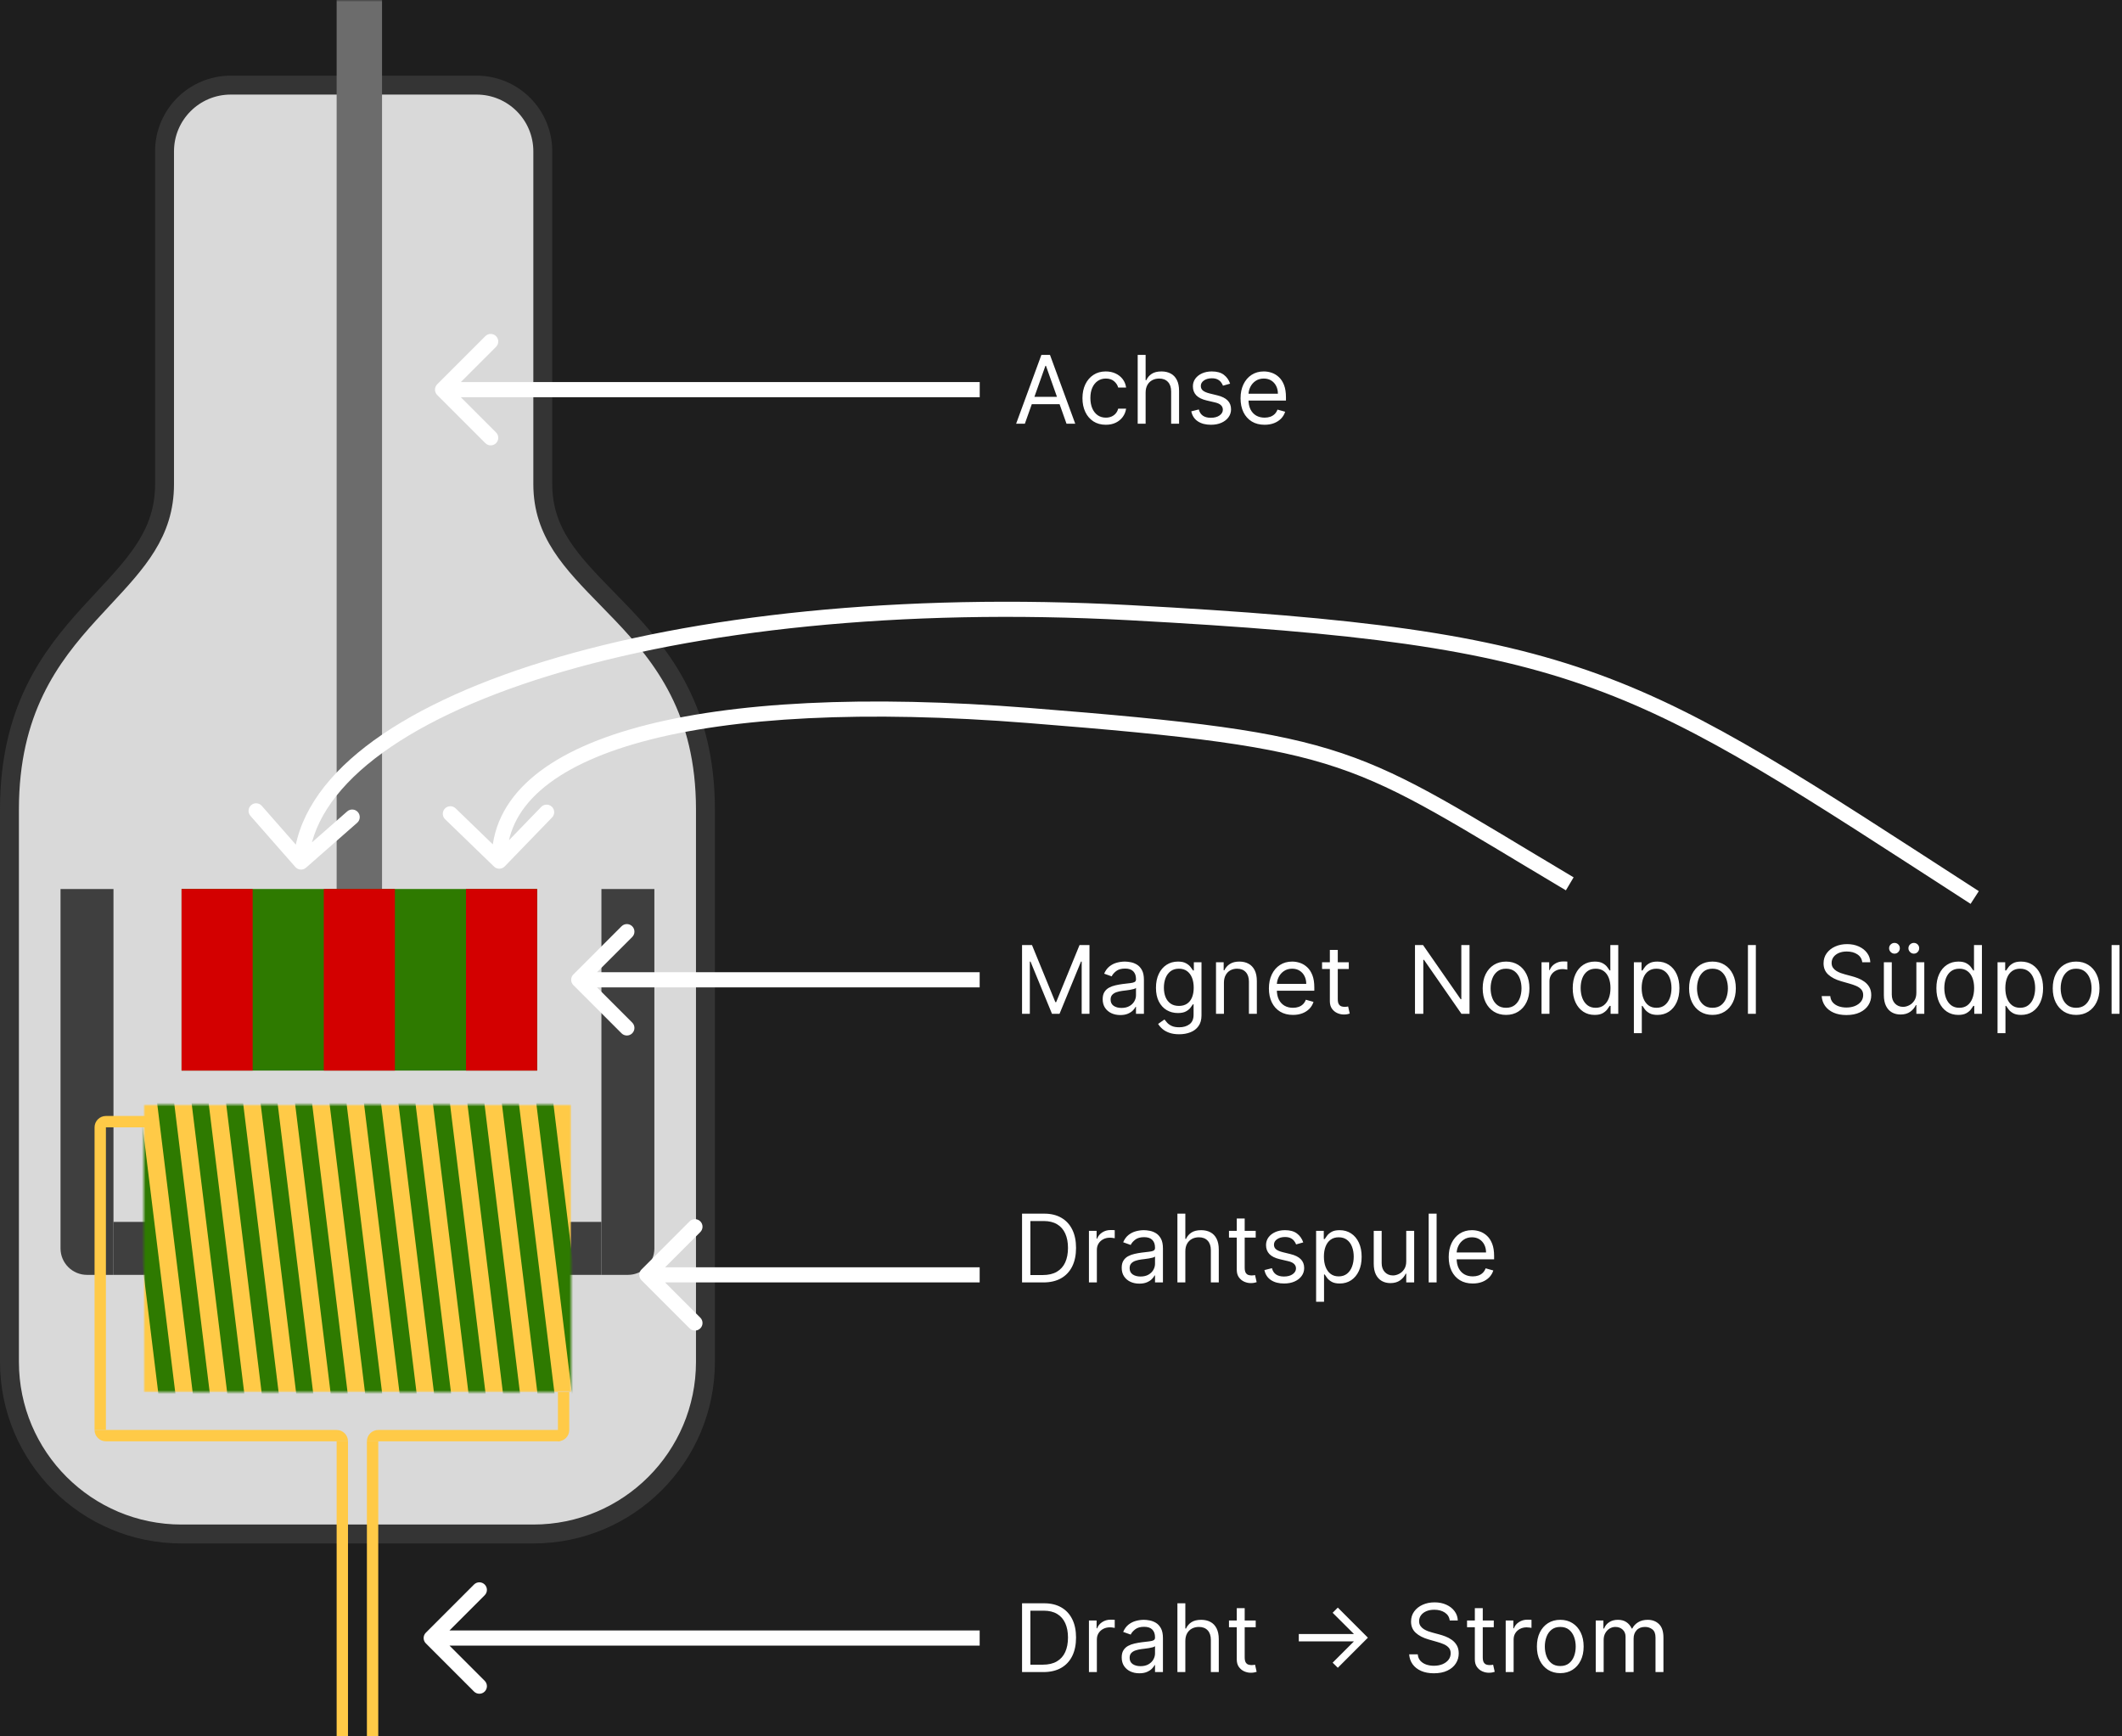 <svg width="561" height="459" viewBox="0 0 561 459" fill="none" xmlns="http://www.w3.org/2000/svg">
<rect width="561" height="459" fill="#1E1E1E"/>
<path d="M160.503 158.224C151.09 148.587 143.5 140.816 143.5 128V40C143.5 30.335 135.665 22.5 126 22.5H61C51.335 22.5 43.5 30.335 43.5 40V128C43.5 140.854 36.247 148.641 27.28 158.266C26.097 159.537 24.883 160.84 23.652 162.191C13.195 173.669 2.5 187.871 2.5 214V360C2.5 385.129 22.871 405.5 48 405.5H141C166.129 405.5 186.5 385.129 186.5 360V214C186.5 187.828 175.263 173.613 164.307 162.148C163.017 160.797 161.744 159.494 160.503 158.224Z" fill="#D9D9D9" stroke="#343434" stroke-width="5"/>
<mask id="mask0_0_1" style="mask-type:alpha" maskUnits="userSpaceOnUse" x="16" y="0" width="153" height="292">
<rect x="16" width="153" height="292" fill="#D9D9D9"/>
</mask>
<g mask="url(#mask0_0_1)">
<g filter="url(#filter0_i_0_1)">
<rect x="89" y="-16" width="12" height="276" fill="#6C6C6C"/>
</g>
</g>
<path d="M159 235H173V330C173 333.866 169.866 337 166 337H159V235Z" fill="#3F3F3F"/>
<rect x="146" y="323" width="13" height="14" fill="#3F3F3F"/>
<path d="M30 235H16V330C16 333.866 19.134 337 23 337H30V235Z" fill="#3F3F3F"/>
<rect width="13" height="14" transform="matrix(-1 0 0 1 43 323)" fill="#3F3F3F"/>
<mask id="mask1_0_1" style="mask-type:alpha" maskUnits="userSpaceOnUse" x="38" y="292" width="113" height="76">
<rect x="38" y="292" width="113" height="76" fill="#FFCA47"/>
</mask>
<g mask="url(#mask1_0_1)">
<rect x="38" y="292" width="113" height="76" fill="#FFCA47"/>
<rect x="30" y="271.771" width="4.472" height="132.418" transform="rotate(-7 30 271.771)" fill="#2E7A00"/>
<rect x="38.977" y="270.669" width="4.472" height="132.418" transform="rotate(-7 38.977 270.669)" fill="#2E7A00"/>
<rect x="47.953" y="269.567" width="4.472" height="132.418" transform="rotate(-7 47.953 269.567)" fill="#2E7A00"/>
<rect x="56.93" y="268.465" width="4.472" height="132.418" transform="rotate(-7 56.93 268.465)" fill="#2E7A00"/>
<rect x="65.906" y="267.362" width="4.472" height="132.418" transform="rotate(-7 65.906 267.362)" fill="#2E7A00"/>
<rect x="74.883" y="266.26" width="4.472" height="132.418" transform="rotate(-7 74.883 266.26)" fill="#2E7A00"/>
<rect x="83.86" y="265.158" width="4.472" height="132.418" transform="rotate(-7 83.86 265.158)" fill="#2E7A00"/>
<rect x="92.836" y="264.056" width="4.472" height="132.418" transform="rotate(-7 92.836 264.056)" fill="#2E7A00"/>
<rect x="101.813" y="262.954" width="4.472" height="132.418" transform="rotate(-7 101.813 262.954)" fill="#2E7A00"/>
<rect x="110.789" y="261.852" width="4.472" height="132.418" transform="rotate(-7 110.789 261.852)" fill="#2E7A00"/>
<rect x="119.766" y="260.749" width="4.472" height="132.418" transform="rotate(-7 119.766 260.749)" fill="#2E7A00"/>
<rect x="128.743" y="259.647" width="4.472" height="132.418" transform="rotate(-7 128.743 259.647)" fill="#2E7A00"/>
<rect x="137.719" y="258.545" width="4.472" height="132.418" transform="rotate(-7 137.719 258.545)" fill="#2E7A00"/>
</g>
<rect x="48" y="235" width="94" height="48" fill="#2E7A00"/>
<rect x="48" y="235" width="18.8" height="48" fill="#D30000"/>
<rect x="85.6" y="235" width="18.8" height="48" fill="#D30000"/>
<rect x="123.2" y="235" width="18.8" height="48" fill="#D30000"/>
<path d="M147.5 368H150.5V378C150.5 379.657 149.157 381 147.5 381V381V368Z" fill="#FFCA47"/>
<path d="M97 381C97 379.343 98.343 378 100 378H148V381H97V381Z" fill="#FFCA47"/>
<path d="M25 378H89C90.657 378 92 379.343 92 381V381H28C26.343 381 25 379.657 25 378V378Z" fill="#FFCA47"/>
<rect x="25" y="298" width="3" height="80" fill="#FFCA47"/>
<path d="M25 298C25 296.343 26.343 295 28 295H40V298H25V298Z" fill="#FFCA47"/>
<rect x="89" y="381" width="3" height="78" fill="#FFCA47"/>
<rect x="97" y="381" width="3" height="78" fill="#FFCA47"/>
<path d="M270.947 112H268.639L275.315 93.818H277.588L284.264 112H281.956L276.523 96.695H276.381L270.947 112ZM271.8 104.898H281.104V106.851H271.8V104.898ZM292.352 112.284C291.074 112.284 289.973 111.982 289.049 111.379C288.126 110.775 287.416 109.943 286.919 108.884C286.422 107.824 286.173 106.614 286.173 105.253C286.173 103.868 286.427 102.646 286.936 101.586C287.451 100.521 288.167 99.689 289.085 99.092C290.008 98.488 291.085 98.186 292.316 98.186C293.275 98.186 294.139 98.364 294.909 98.719C295.678 99.074 296.308 99.571 296.8 100.21C297.291 100.849 297.596 101.595 297.714 102.447H295.619C295.459 101.826 295.104 101.276 294.554 100.796C294.009 100.311 293.275 100.068 292.352 100.068C291.535 100.068 290.819 100.281 290.203 100.707C289.594 101.128 289.117 101.722 288.774 102.492C288.437 103.255 288.268 104.152 288.268 105.182C288.268 106.235 288.434 107.153 288.765 107.934C289.103 108.715 289.576 109.322 290.186 109.754C290.801 110.186 291.523 110.402 292.352 110.402C292.896 110.402 293.391 110.307 293.835 110.118C294.278 109.929 294.654 109.656 294.962 109.301C295.27 108.946 295.489 108.52 295.619 108.023H297.714C297.596 108.828 297.303 109.553 296.835 110.198C296.374 110.837 295.761 111.346 294.998 111.725C294.24 112.098 293.358 112.284 292.352 112.284ZM302.872 103.797V112H300.777V93.818H302.872V100.494H303.05C303.369 99.79 303.849 99.231 304.488 98.816C305.133 98.396 305.991 98.186 307.062 98.186C307.992 98.186 308.806 98.373 309.504 98.745C310.202 99.112 310.744 99.678 311.129 100.441C311.519 101.199 311.714 102.163 311.714 103.335V112H309.619V103.477C309.619 102.394 309.338 101.557 308.776 100.965C308.22 100.367 307.447 100.068 306.459 100.068C305.772 100.068 305.157 100.213 304.612 100.503C304.074 100.793 303.647 101.216 303.334 101.773C303.026 102.329 302.872 103.004 302.872 103.797ZM325.207 101.418L323.324 101.95C323.206 101.637 323.032 101.332 322.801 101.036C322.576 100.734 322.268 100.485 321.877 100.29C321.487 100.095 320.987 99.997 320.377 99.997C319.543 99.997 318.847 100.19 318.291 100.574C317.74 100.953 317.465 101.435 317.465 102.021C317.465 102.542 317.655 102.953 318.033 103.255C318.412 103.557 319.004 103.809 319.809 104.01L321.833 104.507C323.052 104.803 323.961 105.256 324.559 105.865C325.156 106.469 325.455 107.247 325.455 108.2C325.455 108.982 325.23 109.68 324.78 110.295C324.337 110.911 323.715 111.396 322.916 111.751C322.117 112.107 321.188 112.284 320.128 112.284C318.738 112.284 317.586 111.982 316.675 111.379C315.764 110.775 315.186 109.893 314.944 108.733L316.932 108.236C317.122 108.97 317.48 109.52 318.007 109.887C318.539 110.254 319.235 110.438 320.093 110.438C321.07 110.438 321.845 110.23 322.419 109.816C322.999 109.396 323.289 108.893 323.289 108.307C323.289 107.833 323.123 107.437 322.792 107.117C322.46 106.792 321.951 106.549 321.265 106.389L318.992 105.857C317.743 105.561 316.826 105.102 316.24 104.48C315.66 103.853 315.37 103.069 315.37 102.128C315.37 101.358 315.586 100.678 316.018 100.086C316.456 99.494 317.051 99.029 317.802 98.692C318.56 98.355 319.418 98.186 320.377 98.186C321.726 98.186 322.786 98.482 323.555 99.074C324.331 99.666 324.881 100.447 325.207 101.418ZM334.326 112.284C333.012 112.284 331.879 111.994 330.926 111.414C329.979 110.828 329.248 110.011 328.733 108.964C328.224 107.91 327.97 106.685 327.97 105.288C327.97 103.892 328.224 102.661 328.733 101.595C329.248 100.524 329.964 99.689 330.882 99.092C331.805 98.488 332.882 98.186 334.113 98.186C334.824 98.186 335.525 98.305 336.217 98.541C336.91 98.778 337.54 99.163 338.108 99.695C338.676 100.222 339.129 100.92 339.467 101.79C339.804 102.661 339.973 103.732 339.973 105.004V105.892H329.461V104.081H337.842C337.842 103.312 337.688 102.625 337.38 102.021C337.078 101.418 336.646 100.941 336.084 100.592C335.528 100.243 334.871 100.068 334.113 100.068C333.279 100.068 332.557 100.275 331.947 100.69C331.343 101.098 330.879 101.631 330.553 102.288C330.228 102.945 330.065 103.649 330.065 104.401V105.608C330.065 106.638 330.243 107.511 330.598 108.227C330.959 108.937 331.459 109.479 332.098 109.852C332.737 110.219 333.48 110.402 334.326 110.402C334.877 110.402 335.374 110.325 335.818 110.171C336.268 110.011 336.655 109.775 336.981 109.461C337.306 109.141 337.558 108.745 337.735 108.271L339.76 108.839C339.547 109.526 339.188 110.13 338.685 110.651C338.182 111.165 337.561 111.568 336.821 111.858C336.081 112.142 335.25 112.284 334.326 112.284Z" fill="white"/>
<path d="M270.202 249.818H272.83L279.009 264.911H279.222L285.401 249.818H288.028V268H285.969V254.186H285.791L280.109 268H278.121L272.439 254.186H272.261V268H270.202V249.818ZM296.172 268.32C295.307 268.32 294.523 268.157 293.819 267.831C293.115 267.5 292.555 267.023 292.141 266.402C291.727 265.775 291.52 265.017 291.52 264.129C291.52 263.348 291.674 262.715 291.981 262.229C292.289 261.738 292.7 261.353 293.215 261.075C293.73 260.797 294.298 260.59 294.92 260.454C295.547 260.312 296.178 260.199 296.811 260.116C297.639 260.01 298.311 259.93 298.826 259.877C299.347 259.818 299.726 259.72 299.962 259.584C300.205 259.448 300.326 259.211 300.326 258.874V258.803C300.326 257.927 300.087 257.246 299.607 256.761C299.134 256.275 298.415 256.033 297.45 256.033C296.45 256.033 295.666 256.252 295.097 256.69C294.529 257.128 294.13 257.595 293.899 258.092L291.91 257.382C292.265 256.554 292.739 255.908 293.331 255.447C293.928 254.979 294.58 254.654 295.284 254.47C295.994 254.281 296.692 254.186 297.379 254.186C297.817 254.186 298.32 254.239 298.888 254.346C299.462 254.446 300.016 254.657 300.548 254.976C301.087 255.296 301.534 255.778 301.889 256.423C302.244 257.068 302.422 257.933 302.422 259.016V268H300.326V266.153H300.22C300.078 266.449 299.841 266.766 299.51 267.103C299.178 267.441 298.737 267.728 298.187 267.964C297.636 268.201 296.965 268.32 296.172 268.32ZM296.491 266.438C297.32 266.438 298.018 266.275 298.586 265.949C299.16 265.624 299.593 265.203 299.883 264.689C300.178 264.174 300.326 263.632 300.326 263.064V261.146C300.238 261.253 300.042 261.35 299.741 261.439C299.445 261.522 299.101 261.596 298.711 261.661C298.326 261.72 297.95 261.774 297.583 261.821C297.222 261.862 296.929 261.898 296.704 261.928C296.16 261.999 295.651 262.114 295.177 262.274C294.71 262.428 294.331 262.661 294.041 262.975C293.757 263.283 293.615 263.703 293.615 264.236C293.615 264.964 293.884 265.514 294.423 265.887C294.967 266.254 295.657 266.438 296.491 266.438ZM311.75 273.398C310.738 273.398 309.868 273.268 309.14 273.007C308.412 272.753 307.805 272.415 307.32 271.995C306.841 271.581 306.459 271.137 306.175 270.663L307.844 269.491C308.033 269.74 308.273 270.024 308.563 270.344C308.853 270.669 309.249 270.95 309.752 271.187C310.261 271.43 310.927 271.551 311.75 271.551C312.851 271.551 313.759 271.285 314.475 270.752C315.192 270.219 315.55 269.385 315.55 268.249V265.479H315.372C315.218 265.727 314.999 266.035 314.715 266.402C314.437 266.763 314.035 267.086 313.508 267.37C312.987 267.648 312.283 267.787 311.395 267.787C310.294 267.787 309.306 267.527 308.43 267.006C307.56 266.485 306.87 265.727 306.361 264.733C305.858 263.739 305.607 262.531 305.607 261.111C305.607 259.714 305.852 258.498 306.343 257.462C306.835 256.42 307.518 255.615 308.394 255.047C309.27 254.473 310.282 254.186 311.43 254.186C312.318 254.186 313.022 254.334 313.543 254.63C314.07 254.92 314.473 255.251 314.751 255.624C315.035 255.991 315.254 256.293 315.408 256.53H315.621V254.364H317.645V268.391C317.645 269.562 317.379 270.515 316.846 271.249C316.319 271.989 315.609 272.531 314.715 272.874C313.827 273.223 312.839 273.398 311.75 273.398ZM311.679 265.905C312.519 265.905 313.23 265.712 313.81 265.328C314.39 264.943 314.831 264.39 315.132 263.668C315.434 262.946 315.585 262.081 315.585 261.075C315.585 260.093 315.437 259.226 315.141 258.474C314.845 257.722 314.407 257.134 313.827 256.707C313.247 256.281 312.531 256.068 311.679 256.068C310.791 256.068 310.051 256.293 309.46 256.743C308.874 257.193 308.433 257.796 308.137 258.554C307.847 259.312 307.702 260.152 307.702 261.075C307.702 262.022 307.85 262.86 308.146 263.588C308.447 264.31 308.891 264.878 309.477 265.292C310.069 265.701 310.803 265.905 311.679 265.905ZM323.575 259.797V268H321.48V254.364H323.504V256.494H323.682C324.001 255.802 324.487 255.246 325.138 254.825C325.789 254.399 326.629 254.186 327.659 254.186C328.582 254.186 329.39 254.375 330.083 254.754C330.775 255.127 331.314 255.695 331.699 256.459C332.083 257.216 332.276 258.175 332.276 259.335V268H330.18V259.477C330.18 258.406 329.902 257.571 329.346 256.974C328.79 256.37 328.026 256.068 327.055 256.068C326.387 256.068 325.789 256.213 325.262 256.503C324.741 256.793 324.33 257.216 324.028 257.773C323.726 258.329 323.575 259.004 323.575 259.797ZM341.821 268.284C340.508 268.284 339.374 267.994 338.421 267.414C337.474 266.828 336.743 266.011 336.228 264.964C335.719 263.91 335.465 262.685 335.465 261.288C335.465 259.892 335.719 258.661 336.228 257.595C336.743 256.524 337.459 255.689 338.377 255.092C339.3 254.488 340.377 254.186 341.608 254.186C342.319 254.186 343.02 254.304 343.712 254.541C344.405 254.778 345.035 255.163 345.603 255.695C346.172 256.222 346.624 256.92 346.962 257.79C347.299 258.661 347.468 259.732 347.468 261.004V261.892H336.956V260.081H345.337C345.337 259.312 345.183 258.625 344.875 258.021C344.574 257.418 344.142 256.941 343.579 256.592C343.023 256.243 342.366 256.068 341.608 256.068C340.774 256.068 340.052 256.275 339.442 256.69C338.839 257.098 338.374 257.631 338.048 258.288C337.723 258.945 337.56 259.649 337.56 260.401V261.608C337.56 262.638 337.738 263.511 338.093 264.227C338.454 264.937 338.954 265.479 339.593 265.852C340.232 266.219 340.975 266.402 341.821 266.402C342.372 266.402 342.869 266.325 343.313 266.171C343.763 266.011 344.15 265.775 344.476 265.461C344.801 265.141 345.053 264.745 345.231 264.271L347.255 264.839C347.042 265.526 346.684 266.13 346.18 266.651C345.677 267.165 345.056 267.568 344.316 267.858C343.576 268.142 342.745 268.284 341.821 268.284ZM356.585 254.364V256.139H349.519V254.364H356.585ZM351.578 251.097H353.673V264.094C353.673 264.686 353.759 265.129 353.931 265.425C354.108 265.715 354.333 265.911 354.606 266.011C354.884 266.106 355.177 266.153 355.484 266.153C355.715 266.153 355.905 266.142 356.053 266.118C356.201 266.088 356.319 266.065 356.408 266.047L356.834 267.929C356.692 267.982 356.494 268.036 356.239 268.089C355.985 268.148 355.662 268.178 355.271 268.178C354.68 268.178 354.1 268.05 353.531 267.796C352.969 267.541 352.502 267.154 352.129 266.633C351.762 266.112 351.578 265.455 351.578 264.662V251.097ZM388.501 249.818V268H386.37L376.463 253.724H376.285V268H374.084V249.818H376.214L386.157 264.129H386.335V249.818H388.501ZM398.162 268.284C396.931 268.284 395.851 267.991 394.922 267.405C393.999 266.819 393.277 266 392.756 264.946C392.241 263.893 391.983 262.661 391.983 261.253C391.983 259.832 392.241 258.592 392.756 257.533C393.277 256.474 393.999 255.651 394.922 255.065C395.851 254.479 396.931 254.186 398.162 254.186C399.394 254.186 400.471 254.479 401.394 255.065C402.323 255.651 403.045 256.474 403.56 257.533C404.081 258.592 404.341 259.832 404.341 261.253C404.341 262.661 404.081 263.893 403.56 264.946C403.045 266 402.323 266.819 401.394 267.405C400.471 267.991 399.394 268.284 398.162 268.284ZM398.162 266.402C399.098 266.402 399.867 266.162 400.471 265.683C401.074 265.203 401.521 264.573 401.811 263.792C402.101 263.011 402.246 262.164 402.246 261.253C402.246 260.341 402.101 259.492 401.811 258.705C401.521 257.918 401.074 257.281 400.471 256.796C399.867 256.311 399.098 256.068 398.162 256.068C397.227 256.068 396.458 256.311 395.854 256.796C395.251 257.281 394.804 257.918 394.514 258.705C394.224 259.492 394.079 260.341 394.079 261.253C394.079 262.164 394.224 263.011 394.514 263.792C394.804 264.573 395.251 265.203 395.854 265.683C396.458 266.162 397.227 266.402 398.162 266.402ZM407.54 268V254.364H409.564V256.423H409.706C409.954 255.749 410.404 255.201 411.055 254.781C411.706 254.361 412.44 254.151 413.257 254.151C413.411 254.151 413.603 254.154 413.834 254.159C414.065 254.165 414.239 254.174 414.358 254.186V256.317C414.287 256.299 414.124 256.272 413.87 256.237C413.621 256.195 413.358 256.175 413.079 256.175C412.417 256.175 411.825 256.314 411.304 256.592C410.789 256.864 410.381 257.243 410.079 257.728C409.783 258.208 409.635 258.755 409.635 259.371V268H407.54ZM421.576 268.284C420.439 268.284 419.436 267.997 418.566 267.423C417.696 266.843 417.015 266.026 416.524 264.973C416.033 263.913 415.787 262.661 415.787 261.217C415.787 259.785 416.033 258.542 416.524 257.489C417.015 256.435 417.699 255.621 418.575 255.047C419.451 254.473 420.463 254.186 421.611 254.186C422.499 254.186 423.2 254.334 423.715 254.63C424.236 254.92 424.632 255.251 424.905 255.624C425.183 255.991 425.399 256.293 425.553 256.53H425.73V249.818H427.826V268H425.801V265.905H425.553C425.399 266.153 425.18 266.467 424.896 266.846C424.612 267.219 424.206 267.553 423.68 267.849C423.153 268.139 422.451 268.284 421.576 268.284ZM421.86 266.402C422.7 266.402 423.41 266.183 423.99 265.745C424.57 265.301 425.011 264.689 425.313 263.907C425.615 263.12 425.766 262.212 425.766 261.182C425.766 260.164 425.618 259.273 425.322 258.51C425.026 257.74 424.588 257.142 424.008 256.716C423.428 256.284 422.712 256.068 421.86 256.068C420.972 256.068 420.232 256.296 419.64 256.752C419.054 257.202 418.613 257.814 418.317 258.589C418.027 259.359 417.882 260.223 417.882 261.182C417.882 262.152 418.03 263.034 418.326 263.827C418.628 264.615 419.072 265.242 419.658 265.71C420.25 266.171 420.984 266.402 421.86 266.402ZM431.954 273.114V254.364H433.978V256.53H434.226C434.38 256.293 434.593 255.991 434.866 255.624C435.144 255.251 435.54 254.92 436.055 254.63C436.576 254.334 437.28 254.186 438.168 254.186C439.316 254.186 440.329 254.473 441.204 255.047C442.08 255.621 442.764 256.435 443.255 257.489C443.746 258.542 443.992 259.785 443.992 261.217C443.992 262.661 443.746 263.913 443.255 264.973C442.764 266.026 442.083 266.843 441.213 267.423C440.343 267.997 439.34 268.284 438.204 268.284C437.328 268.284 436.626 268.139 436.1 267.849C435.573 267.553 435.168 267.219 434.883 266.846C434.599 266.467 434.38 266.153 434.226 265.905H434.049V273.114H431.954ZM434.013 261.182C434.013 262.212 434.164 263.12 434.466 263.907C434.768 264.689 435.209 265.301 435.789 265.745C436.369 266.183 437.079 266.402 437.92 266.402C438.796 266.402 439.527 266.171 440.112 265.71C440.704 265.242 441.148 264.615 441.444 263.827C441.746 263.034 441.897 262.152 441.897 261.182C441.897 260.223 441.749 259.359 441.453 258.589C441.163 257.814 440.722 257.202 440.13 256.752C439.544 256.296 438.807 256.068 437.92 256.068C437.067 256.068 436.351 256.284 435.771 256.716C435.191 257.142 434.753 257.74 434.457 258.51C434.161 259.273 434.013 260.164 434.013 261.182ZM452.728 268.284C451.497 268.284 450.417 267.991 449.487 267.405C448.564 266.819 447.842 266 447.321 264.946C446.806 263.893 446.549 262.661 446.549 261.253C446.549 259.832 446.806 258.592 447.321 257.533C447.842 256.474 448.564 255.651 449.487 255.065C450.417 254.479 451.497 254.186 452.728 254.186C453.959 254.186 455.036 254.479 455.959 255.065C456.889 255.651 457.611 256.474 458.126 257.533C458.646 258.592 458.907 259.832 458.907 261.253C458.907 262.661 458.646 263.893 458.126 264.946C457.611 266 456.889 266.819 455.959 267.405C455.036 267.991 453.959 268.284 452.728 268.284ZM452.728 266.402C453.663 266.402 454.432 266.162 455.036 265.683C455.64 265.203 456.087 264.573 456.377 263.792C456.667 263.011 456.812 262.164 456.812 261.253C456.812 260.341 456.667 259.492 456.377 258.705C456.087 257.918 455.64 257.281 455.036 256.796C454.432 256.311 453.663 256.068 452.728 256.068C451.793 256.068 451.023 256.311 450.42 256.796C449.816 257.281 449.369 257.918 449.079 258.705C448.789 259.492 448.644 260.341 448.644 261.253C448.644 262.164 448.789 263.011 449.079 263.792C449.369 264.573 449.816 265.203 450.42 265.683C451.023 266.162 451.793 266.402 452.728 266.402ZM464.2 249.818V268H462.105V249.818H464.2ZM492.328 254.364C492.221 253.464 491.789 252.766 491.031 252.268C490.274 251.771 489.345 251.523 488.244 251.523C487.439 251.523 486.734 251.653 486.131 251.913C485.533 252.174 485.065 252.532 484.728 252.988C484.397 253.443 484.231 253.961 484.231 254.541C484.231 255.027 484.346 255.444 484.577 255.793C484.814 256.136 485.116 256.423 485.483 256.654C485.85 256.879 486.234 257.065 486.637 257.213C487.039 257.355 487.409 257.471 487.747 257.56L489.593 258.057C490.067 258.181 490.593 258.353 491.173 258.572C491.759 258.791 492.319 259.09 492.851 259.468C493.39 259.841 493.834 260.321 494.183 260.907C494.532 261.493 494.707 262.212 494.707 263.064C494.707 264.046 494.449 264.934 493.934 265.727C493.425 266.52 492.68 267.151 491.697 267.618C490.721 268.086 489.534 268.32 488.137 268.32C486.835 268.32 485.708 268.109 484.755 267.689C483.808 267.269 483.062 266.683 482.517 265.931C481.979 265.18 481.674 264.307 481.603 263.312H483.876C483.935 263.999 484.166 264.567 484.568 265.017C484.977 265.461 485.492 265.792 486.113 266.011C486.74 266.224 487.415 266.331 488.137 266.331C488.978 266.331 489.732 266.195 490.401 265.923C491.07 265.644 491.6 265.26 491.99 264.768C492.381 264.271 492.576 263.691 492.576 263.028C492.576 262.425 492.407 261.933 492.07 261.555C491.733 261.176 491.289 260.868 490.738 260.631C490.188 260.395 489.593 260.187 488.954 260.01L486.717 259.371C485.296 258.962 484.172 258.379 483.343 257.622C482.515 256.864 482.1 255.873 482.1 254.648C482.1 253.63 482.375 252.742 482.926 251.984C483.482 251.221 484.228 250.629 485.163 250.209C486.104 249.783 487.155 249.57 488.315 249.57C489.487 249.57 490.528 249.78 491.44 250.2C492.351 250.614 493.073 251.182 493.606 251.904C494.145 252.627 494.429 253.446 494.458 254.364H492.328ZM506.636 262.425V254.364H508.732V268H506.636V265.692H506.494C506.175 266.384 505.678 266.973 505.003 267.458C504.328 267.938 503.476 268.178 502.446 268.178C501.594 268.178 500.836 267.991 500.173 267.618C499.51 267.239 498.99 266.671 498.611 265.914C498.232 265.15 498.043 264.188 498.043 263.028V254.364H500.138V262.886C500.138 263.881 500.416 264.674 500.972 265.266C501.535 265.857 502.251 266.153 503.121 266.153C503.642 266.153 504.171 266.02 504.71 265.754C505.254 265.488 505.71 265.079 506.077 264.529C506.45 263.978 506.636 263.277 506.636 262.425ZM500.848 252.091C500.475 252.091 500.144 251.949 499.854 251.665C499.57 251.375 499.428 251.043 499.428 250.67C499.428 250.262 499.57 249.925 499.854 249.658C500.144 249.386 500.475 249.25 500.848 249.25C501.256 249.25 501.594 249.386 501.86 249.658C502.132 249.925 502.268 250.262 502.268 250.67C502.268 251.043 502.132 251.375 501.86 251.665C501.594 251.949 501.256 252.091 500.848 252.091ZM505.962 252.091C505.589 252.091 505.257 251.949 504.967 251.665C504.683 251.375 504.541 251.043 504.541 250.67C504.541 250.262 504.683 249.925 504.967 249.658C505.257 249.386 505.589 249.25 505.962 249.25C506.37 249.25 506.707 249.386 506.974 249.658C507.246 249.925 507.382 250.262 507.382 250.67C507.382 251.043 507.246 251.375 506.974 251.665C506.707 251.949 506.37 252.091 505.962 252.091ZM517.718 268.284C516.582 268.284 515.579 267.997 514.709 267.423C513.839 266.843 513.158 266.026 512.667 264.973C512.175 263.913 511.93 262.661 511.93 261.217C511.93 259.785 512.175 258.542 512.667 257.489C513.158 256.435 513.841 255.621 514.717 255.047C515.593 254.473 516.605 254.186 517.754 254.186C518.641 254.186 519.343 254.334 519.858 254.63C520.379 254.92 520.775 255.251 521.047 255.624C521.325 255.991 521.542 256.293 521.695 256.53H521.873V249.818H523.968V268H521.944V265.905H521.695C521.542 266.153 521.323 266.467 521.038 266.846C520.754 267.219 520.349 267.553 519.822 267.849C519.295 268.139 518.594 268.284 517.718 268.284ZM518.002 266.402C518.843 266.402 519.553 266.183 520.133 265.745C520.713 265.301 521.154 264.689 521.456 263.907C521.758 263.12 521.908 262.212 521.908 261.182C521.908 260.164 521.761 259.273 521.465 258.51C521.169 257.74 520.731 257.142 520.151 256.716C519.571 256.284 518.854 256.068 518.002 256.068C517.114 256.068 516.375 256.296 515.783 256.752C515.197 257.202 514.756 257.814 514.46 258.589C514.17 259.359 514.025 260.223 514.025 261.182C514.025 262.152 514.173 263.034 514.469 263.827C514.771 264.615 515.215 265.242 515.801 265.71C516.392 266.171 517.126 266.402 518.002 266.402ZM528.096 273.114V254.364H530.12V256.53H530.369C530.523 256.293 530.736 255.991 531.008 255.624C531.286 255.251 531.683 254.92 532.198 254.63C532.719 254.334 533.423 254.186 534.311 254.186C535.459 254.186 536.471 254.473 537.347 255.047C538.223 255.621 538.907 256.435 539.398 257.489C539.889 258.542 540.135 259.785 540.135 261.217C540.135 262.661 539.889 263.913 539.398 264.973C538.907 266.026 538.226 266.843 537.356 267.423C536.486 267.997 535.483 268.284 534.346 268.284C533.47 268.284 532.769 268.139 532.242 267.849C531.716 267.553 531.31 267.219 531.026 266.846C530.742 266.467 530.523 266.153 530.369 265.905H530.191V273.114H528.096ZM530.156 261.182C530.156 262.212 530.307 263.12 530.609 263.907C530.911 264.689 531.352 265.301 531.932 265.745C532.512 266.183 533.222 266.402 534.062 266.402C534.938 266.402 535.669 266.171 536.255 265.71C536.847 265.242 537.291 264.615 537.587 263.827C537.889 263.034 538.04 262.152 538.04 261.182C538.04 260.223 537.892 259.359 537.596 258.589C537.306 257.814 536.865 257.202 536.273 256.752C535.687 256.296 534.95 256.068 534.062 256.068C533.21 256.068 532.494 256.284 531.914 256.716C531.334 257.142 530.896 257.74 530.6 258.51C530.304 259.273 530.156 260.164 530.156 261.182ZM548.87 268.284C547.639 268.284 546.559 267.991 545.63 267.405C544.707 266.819 543.985 266 543.464 264.946C542.949 263.893 542.691 262.661 542.691 261.253C542.691 259.832 542.949 258.592 543.464 257.533C543.985 256.474 544.707 255.651 545.63 255.065C546.559 254.479 547.639 254.186 548.87 254.186C550.102 254.186 551.179 254.479 552.102 255.065C553.031 255.651 553.753 256.474 554.268 257.533C554.789 258.592 555.049 259.832 555.049 261.253C555.049 262.661 554.789 263.893 554.268 264.946C553.753 266 553.031 266.819 552.102 267.405C551.179 267.991 550.102 268.284 548.87 268.284ZM548.87 266.402C549.806 266.402 550.575 266.162 551.179 265.683C551.782 265.203 552.229 264.573 552.519 263.792C552.809 263.011 552.954 262.164 552.954 261.253C552.954 260.341 552.809 259.492 552.519 258.705C552.229 257.918 551.782 257.281 551.179 256.796C550.575 256.311 549.806 256.068 548.87 256.068C547.935 256.068 547.166 256.311 546.562 256.796C545.959 257.281 545.512 257.918 545.222 258.705C544.932 259.492 544.787 260.341 544.787 261.253C544.787 262.164 544.932 263.011 545.222 263.792C545.512 264.573 545.959 265.203 546.562 265.683C547.166 266.162 547.935 266.402 548.87 266.402ZM560.343 249.818V268H558.248V249.818H560.343Z" fill="white"/>
<path d="M275.812 339H270.202V320.818H276.061C277.825 320.818 279.334 321.182 280.589 321.91C281.844 322.632 282.805 323.671 283.474 325.026C284.143 326.376 284.477 327.991 284.477 329.874C284.477 331.768 284.14 333.398 283.465 334.765C282.79 336.127 281.808 337.174 280.518 337.908C279.228 338.636 277.659 339 275.812 339ZM272.403 337.047H275.67C277.174 337.047 278.42 336.757 279.408 336.177C280.396 335.597 281.133 334.771 281.619 333.7C282.104 332.629 282.347 331.353 282.347 329.874C282.347 328.406 282.107 327.142 281.627 326.083C281.148 325.017 280.432 324.201 279.479 323.632C278.526 323.058 277.339 322.771 275.919 322.771H272.403V337.047ZM287.886 339V325.364H289.911V327.423H290.053C290.301 326.749 290.751 326.201 291.402 325.781C292.053 325.361 292.787 325.151 293.604 325.151C293.758 325.151 293.95 325.154 294.181 325.159C294.412 325.165 294.586 325.174 294.705 325.186V327.317C294.634 327.299 294.471 327.272 294.216 327.237C293.968 327.195 293.704 327.175 293.426 327.175C292.763 327.175 292.171 327.314 291.651 327.592C291.136 327.864 290.727 328.243 290.425 328.728C290.129 329.208 289.982 329.755 289.982 330.371V339H287.886ZM301.201 339.32C300.337 339.32 299.553 339.157 298.848 338.831C298.144 338.5 297.585 338.023 297.17 337.402C296.756 336.775 296.549 336.017 296.549 335.129C296.549 334.348 296.703 333.715 297.011 333.229C297.318 332.738 297.73 332.353 298.245 332.075C298.759 331.797 299.328 331.59 299.949 331.454C300.576 331.312 301.207 331.199 301.84 331.116C302.669 331.01 303.34 330.93 303.855 330.877C304.376 330.818 304.755 330.72 304.992 330.584C305.234 330.448 305.356 330.211 305.356 329.874V329.803C305.356 328.927 305.116 328.246 304.637 327.761C304.163 327.275 303.444 327.033 302.479 327.033C301.479 327.033 300.695 327.252 300.127 327.69C299.559 328.128 299.159 328.595 298.928 329.092L296.94 328.382C297.295 327.554 297.768 326.908 298.36 326.447C298.958 325.979 299.609 325.654 300.313 325.47C301.023 325.281 301.722 325.186 302.408 325.186C302.846 325.186 303.349 325.239 303.918 325.346C304.492 325.446 305.045 325.657 305.578 325.976C306.116 326.296 306.563 326.778 306.918 327.423C307.273 328.068 307.451 328.933 307.451 330.016V339H305.356V337.153H305.249C305.107 337.449 304.87 337.766 304.539 338.103C304.208 338.441 303.767 338.728 303.216 338.964C302.666 339.201 301.994 339.32 301.201 339.32ZM301.521 337.438C302.349 337.438 303.047 337.275 303.616 336.949C304.19 336.624 304.622 336.203 304.912 335.689C305.208 335.174 305.356 334.632 305.356 334.064V332.146C305.267 332.253 305.072 332.35 304.77 332.439C304.474 332.522 304.131 332.596 303.74 332.661C303.355 332.72 302.979 332.774 302.612 332.821C302.251 332.862 301.958 332.898 301.734 332.928C301.189 332.999 300.68 333.114 300.207 333.274C299.739 333.428 299.36 333.661 299.07 333.975C298.786 334.283 298.644 334.703 298.644 335.236C298.644 335.964 298.913 336.514 299.452 336.887C299.996 337.254 300.686 337.438 301.521 337.438ZM313.37 330.797V339H311.275V320.818H313.37V327.494H313.548C313.867 326.79 314.347 326.231 314.986 325.816C315.631 325.396 316.489 325.186 317.561 325.186C318.49 325.186 319.304 325.373 320.002 325.745C320.7 326.112 321.242 326.678 321.627 327.441C322.017 328.199 322.213 329.163 322.213 330.335V339H320.117V330.477C320.117 329.394 319.836 328.557 319.274 327.965C318.718 327.367 317.945 327.068 316.957 327.068C316.27 327.068 315.655 327.213 315.11 327.503C314.572 327.793 314.146 328.216 313.832 328.773C313.524 329.329 313.37 330.004 313.37 330.797ZM331.976 325.364V327.139H324.909V325.364H331.976ZM326.969 322.097H329.064V335.094C329.064 335.686 329.15 336.129 329.321 336.425C329.499 336.715 329.724 336.911 329.996 337.011C330.274 337.106 330.567 337.153 330.875 337.153C331.106 337.153 331.295 337.142 331.443 337.118C331.591 337.088 331.71 337.065 331.798 337.047L332.225 338.929C332.082 338.982 331.884 339.036 331.63 339.089C331.375 339.148 331.053 339.178 330.662 339.178C330.07 339.178 329.49 339.05 328.922 338.796C328.36 338.541 327.892 338.154 327.519 337.633C327.152 337.112 326.969 336.455 326.969 335.662V322.097ZM344.543 328.418L342.66 328.95C342.542 328.637 342.367 328.332 342.137 328.036C341.912 327.734 341.604 327.485 341.213 327.29C340.823 327.095 340.323 326.997 339.713 326.997C338.878 326.997 338.183 327.19 337.627 327.574C337.076 327.953 336.801 328.435 336.801 329.021C336.801 329.542 336.99 329.953 337.369 330.255C337.748 330.557 338.34 330.809 339.145 331.01L341.169 331.507C342.388 331.803 343.297 332.256 343.894 332.865C344.492 333.469 344.791 334.247 344.791 335.2C344.791 335.982 344.566 336.68 344.116 337.295C343.672 337.911 343.051 338.396 342.252 338.751C341.453 339.107 340.524 339.284 339.464 339.284C338.074 339.284 336.922 338.982 336.011 338.379C335.099 337.775 334.522 336.893 334.28 335.733L336.268 335.236C336.458 335.97 336.816 336.52 337.343 336.887C337.875 337.254 338.571 337.438 339.429 337.438C340.405 337.438 341.181 337.23 341.755 336.816C342.335 336.396 342.625 335.893 342.625 335.307C342.625 334.833 342.459 334.437 342.128 334.117C341.796 333.792 341.287 333.549 340.601 333.389L338.328 332.857C337.079 332.561 336.162 332.102 335.576 331.48C334.996 330.853 334.706 330.069 334.706 329.128C334.706 328.358 334.922 327.678 335.354 327.086C335.792 326.494 336.387 326.029 337.138 325.692C337.896 325.355 338.754 325.186 339.713 325.186C341.062 325.186 342.122 325.482 342.891 326.074C343.667 326.666 344.217 327.447 344.543 328.418ZM347.945 344.114V325.364H349.969V327.53H350.218C350.372 327.293 350.585 326.991 350.857 326.624C351.135 326.251 351.532 325.92 352.047 325.63C352.567 325.334 353.272 325.186 354.159 325.186C355.308 325.186 356.32 325.473 357.196 326.047C358.072 326.621 358.755 327.435 359.246 328.489C359.738 329.542 359.983 330.785 359.983 332.217C359.983 333.661 359.738 334.913 359.246 335.973C358.755 337.026 358.075 337.843 357.205 338.423C356.335 338.997 355.331 339.284 354.195 339.284C353.319 339.284 352.618 339.139 352.091 338.849C351.564 338.553 351.159 338.219 350.875 337.846C350.591 337.467 350.372 337.153 350.218 336.905H350.04V344.114H347.945ZM350.005 332.182C350.005 333.212 350.156 334.12 350.457 334.907C350.759 335.689 351.2 336.301 351.78 336.745C352.36 337.183 353.07 337.402 353.911 337.402C354.787 337.402 355.518 337.171 356.104 336.71C356.696 336.242 357.139 335.615 357.435 334.827C357.737 334.034 357.888 333.152 357.888 332.182C357.888 331.223 357.74 330.359 357.444 329.589C357.154 328.814 356.713 328.202 356.121 327.752C355.536 327.296 354.799 327.068 353.911 327.068C353.059 327.068 352.342 327.284 351.762 327.716C351.182 328.142 350.744 328.74 350.449 329.51C350.153 330.273 350.005 331.164 350.005 332.182ZM371.773 333.425V325.364H373.868V339H371.773V336.692H371.631C371.311 337.384 370.814 337.973 370.14 338.458C369.465 338.938 368.613 339.178 367.583 339.178C366.73 339.178 365.973 338.991 365.31 338.618C364.647 338.239 364.126 337.671 363.748 336.914C363.369 336.15 363.179 335.188 363.179 334.028V325.364H365.275V333.886C365.275 334.881 365.553 335.674 366.109 336.266C366.671 336.857 367.387 337.153 368.257 337.153C368.778 337.153 369.308 337.02 369.847 336.754C370.391 336.488 370.847 336.079 371.214 335.529C371.587 334.978 371.773 334.277 371.773 333.425ZM379.801 320.818V339H377.706V320.818H379.801ZM389.356 339.284C388.042 339.284 386.908 338.994 385.955 338.414C385.008 337.828 384.278 337.011 383.763 335.964C383.254 334.91 382.999 333.685 382.999 332.288C382.999 330.892 383.254 329.661 383.763 328.595C384.278 327.524 384.994 326.689 385.911 326.092C386.834 325.488 387.912 325.186 389.143 325.186C389.853 325.186 390.554 325.304 391.247 325.541C391.939 325.778 392.569 326.163 393.138 326.695C393.706 327.222 394.159 327.92 394.496 328.79C394.833 329.661 395.002 330.732 395.002 332.004V332.892H384.491V331.081H392.871C392.871 330.312 392.717 329.625 392.41 329.021C392.108 328.418 391.676 327.941 391.113 327.592C390.557 327.243 389.9 327.068 389.143 327.068C388.308 327.068 387.586 327.275 386.976 327.69C386.373 328.098 385.908 328.631 385.583 329.288C385.257 329.945 385.094 330.649 385.094 331.401V332.608C385.094 333.638 385.272 334.511 385.627 335.227C385.988 335.937 386.488 336.479 387.127 336.852C387.767 337.219 388.509 337.402 389.356 337.402C389.906 337.402 390.403 337.325 390.847 337.171C391.297 337.011 391.685 336.775 392.01 336.461C392.336 336.141 392.587 335.745 392.765 335.271L394.789 335.839C394.576 336.526 394.218 337.13 393.715 337.651C393.212 338.165 392.59 338.568 391.85 338.858C391.11 339.142 390.279 339.284 389.356 339.284Z" fill="white"/>
<path d="M275.812 442H270.202V423.818H276.061C277.825 423.818 279.334 424.182 280.589 424.91C281.844 425.632 282.805 426.671 283.474 428.026C284.143 429.376 284.477 430.991 284.477 432.874C284.477 434.768 284.14 436.398 283.465 437.765C282.79 439.127 281.808 440.174 280.518 440.908C279.228 441.636 277.659 442 275.812 442ZM272.403 440.047H275.67C277.174 440.047 278.42 439.757 279.408 439.177C280.396 438.597 281.133 437.771 281.619 436.7C282.104 435.629 282.347 434.353 282.347 432.874C282.347 431.406 282.107 430.142 281.627 429.083C281.148 428.017 280.432 427.201 279.479 426.632C278.526 426.058 277.339 425.771 275.919 425.771H272.403V440.047ZM287.886 442V428.364H289.911V430.423H290.053C290.301 429.749 290.751 429.201 291.402 428.781C292.053 428.361 292.787 428.151 293.604 428.151C293.758 428.151 293.95 428.154 294.181 428.159C294.412 428.165 294.586 428.174 294.705 428.186V430.317C294.634 430.299 294.471 430.272 294.216 430.237C293.968 430.195 293.704 430.175 293.426 430.175C292.763 430.175 292.171 430.314 291.651 430.592C291.136 430.864 290.727 431.243 290.425 431.728C290.129 432.208 289.982 432.755 289.982 433.371V442H287.886ZM301.201 442.32C300.337 442.32 299.553 442.157 298.848 441.831C298.144 441.5 297.585 441.023 297.17 440.402C296.756 439.775 296.549 439.017 296.549 438.129C296.549 437.348 296.703 436.715 297.011 436.229C297.318 435.738 297.73 435.353 298.245 435.075C298.759 434.797 299.328 434.59 299.949 434.454C300.576 434.312 301.207 434.199 301.84 434.116C302.669 434.01 303.34 433.93 303.855 433.877C304.376 433.818 304.755 433.72 304.992 433.584C305.234 433.448 305.356 433.211 305.356 432.874V432.803C305.356 431.927 305.116 431.246 304.637 430.761C304.163 430.275 303.444 430.033 302.479 430.033C301.479 430.033 300.695 430.252 300.127 430.69C299.559 431.128 299.159 431.595 298.928 432.092L296.94 431.382C297.295 430.554 297.768 429.908 298.36 429.447C298.958 428.979 299.609 428.654 300.313 428.47C301.023 428.281 301.722 428.186 302.408 428.186C302.846 428.186 303.349 428.239 303.918 428.346C304.492 428.446 305.045 428.657 305.578 428.976C306.116 429.296 306.563 429.778 306.918 430.423C307.273 431.068 307.451 431.933 307.451 433.016V442H305.356V440.153H305.249C305.107 440.449 304.87 440.766 304.539 441.103C304.208 441.441 303.767 441.728 303.216 441.964C302.666 442.201 301.994 442.32 301.201 442.32ZM301.521 440.438C302.349 440.438 303.047 440.275 303.616 439.949C304.19 439.624 304.622 439.203 304.912 438.689C305.208 438.174 305.356 437.632 305.356 437.064V435.146C305.267 435.253 305.072 435.35 304.77 435.439C304.474 435.522 304.131 435.596 303.74 435.661C303.355 435.72 302.979 435.774 302.612 435.821C302.251 435.862 301.958 435.898 301.734 435.928C301.189 435.999 300.68 436.114 300.207 436.274C299.739 436.428 299.36 436.661 299.07 436.975C298.786 437.283 298.644 437.703 298.644 438.236C298.644 438.964 298.913 439.514 299.452 439.887C299.996 440.254 300.686 440.438 301.521 440.438ZM313.37 433.797V442H311.275V423.818H313.37V430.494H313.548C313.867 429.79 314.347 429.231 314.986 428.816C315.631 428.396 316.489 428.186 317.561 428.186C318.49 428.186 319.304 428.373 320.002 428.745C320.7 429.112 321.242 429.678 321.627 430.441C322.017 431.199 322.213 432.163 322.213 433.335V442H320.117V433.477C320.117 432.394 319.836 431.557 319.274 430.965C318.718 430.367 317.945 430.068 316.957 430.068C316.27 430.068 315.655 430.213 315.11 430.503C314.572 430.793 314.146 431.216 313.832 431.773C313.524 432.329 313.37 433.004 313.37 433.797ZM331.976 428.364V430.139H324.909V428.364H331.976ZM326.969 425.097H329.064V438.094C329.064 438.686 329.15 439.129 329.321 439.425C329.499 439.715 329.724 439.911 329.996 440.011C330.274 440.106 330.567 440.153 330.875 440.153C331.106 440.153 331.295 440.142 331.443 440.118C331.591 440.088 331.71 440.065 331.798 440.047L332.225 441.929C332.082 441.982 331.884 442.036 331.63 442.089C331.375 442.148 331.053 442.178 330.662 442.178C330.07 442.178 329.49 442.05 328.922 441.796C328.36 441.541 327.892 441.154 327.519 440.633C327.152 440.112 326.969 439.455 326.969 438.662V425.097ZM353.682 440.864L352.315 439.514L357.944 433.886H343.366V431.933H357.944L352.315 426.322L353.682 424.955L361.637 432.909L353.682 440.864ZM383.27 428.364C383.163 427.464 382.731 426.766 381.974 426.268C381.216 425.771 380.287 425.523 379.186 425.523C378.381 425.523 377.677 425.653 377.073 425.913C376.475 426.174 376.008 426.532 375.67 426.988C375.339 427.443 375.173 427.961 375.173 428.541C375.173 429.027 375.289 429.444 375.52 429.793C375.756 430.136 376.058 430.423 376.425 430.654C376.792 430.879 377.177 431.065 377.579 431.213C377.982 431.355 378.352 431.471 378.689 431.56L380.536 432.057C381.009 432.181 381.536 432.353 382.116 432.572C382.702 432.791 383.261 433.09 383.794 433.468C384.332 433.841 384.776 434.321 385.125 434.907C385.475 435.493 385.649 436.212 385.649 437.064C385.649 438.046 385.392 438.934 384.877 439.727C384.368 440.52 383.622 441.151 382.64 441.618C381.663 442.086 380.476 442.32 379.08 442.32C377.777 442.32 376.65 442.109 375.697 441.689C374.75 441.269 374.004 440.683 373.46 439.931C372.921 439.18 372.616 438.307 372.545 437.312H374.818C374.877 437.999 375.108 438.567 375.511 439.017C375.919 439.461 376.434 439.792 377.055 440.011C377.683 440.224 378.357 440.331 379.08 440.331C379.92 440.331 380.675 440.195 381.343 439.923C382.012 439.644 382.542 439.26 382.933 438.768C383.323 438.271 383.518 437.691 383.518 437.028C383.518 436.425 383.35 435.933 383.012 435.555C382.675 435.176 382.231 434.868 381.681 434.631C381.13 434.395 380.536 434.187 379.896 434.01L377.659 433.371C376.239 432.962 375.114 432.379 374.286 431.622C373.457 430.864 373.043 429.873 373.043 428.648C373.043 427.63 373.318 426.742 373.868 425.984C374.425 425.221 375.17 424.629 376.105 424.209C377.047 423.783 378.097 423.57 379.257 423.57C380.429 423.57 381.471 423.78 382.382 424.2C383.294 424.614 384.016 425.182 384.548 425.904C385.087 426.627 385.371 427.446 385.401 428.364H383.27ZM394.915 428.364V430.139H387.849V428.364H394.915ZM389.908 425.097H392.003V438.094C392.003 438.686 392.089 439.129 392.261 439.425C392.438 439.715 392.663 439.911 392.936 440.011C393.214 440.106 393.507 440.153 393.815 440.153C394.045 440.153 394.235 440.142 394.383 440.118C394.531 440.088 394.649 440.065 394.738 440.047L395.164 441.929C395.022 441.982 394.824 442.036 394.569 442.089C394.315 442.148 393.992 442.178 393.601 442.178C393.01 442.178 392.43 442.05 391.861 441.796C391.299 441.541 390.832 441.154 390.459 440.633C390.092 440.112 389.908 439.455 389.908 438.662V425.097ZM398.067 442V428.364H400.091V430.423H400.233C400.482 429.749 400.932 429.201 401.583 428.781C402.234 428.361 402.968 428.151 403.784 428.151C403.938 428.151 404.131 428.154 404.361 428.159C404.592 428.165 404.767 428.174 404.885 428.186V430.317C404.814 430.299 404.651 430.272 404.397 430.237C404.148 430.195 403.885 430.175 403.607 430.175C402.944 430.175 402.352 430.314 401.831 430.592C401.316 430.864 400.908 431.243 400.606 431.728C400.31 432.208 400.162 432.755 400.162 433.371V442H398.067ZM412.494 442.284C411.262 442.284 410.182 441.991 409.253 441.405C408.33 440.819 407.608 440 407.087 438.946C406.572 437.893 406.315 436.661 406.315 435.253C406.315 433.832 406.572 432.592 407.087 431.533C407.608 430.474 408.33 429.651 409.253 429.065C410.182 428.479 411.262 428.186 412.494 428.186C413.725 428.186 414.802 428.479 415.725 429.065C416.654 429.651 417.376 430.474 417.891 431.533C418.412 432.592 418.672 433.832 418.672 435.253C418.672 436.661 418.412 437.893 417.891 438.946C417.376 440 416.654 440.819 415.725 441.405C414.802 441.991 413.725 442.284 412.494 442.284ZM412.494 440.402C413.429 440.402 414.198 440.162 414.802 439.683C415.405 439.203 415.852 438.573 416.142 437.792C416.432 437.011 416.577 436.164 416.577 435.253C416.577 434.341 416.432 433.492 416.142 432.705C415.852 431.918 415.405 431.281 414.802 430.796C414.198 430.311 413.429 430.068 412.494 430.068C411.558 430.068 410.789 430.311 410.185 430.796C409.582 431.281 409.135 431.918 408.845 432.705C408.555 433.492 408.41 434.341 408.41 435.253C408.41 436.164 408.555 437.011 408.845 437.792C409.135 438.573 409.582 439.203 410.185 439.683C410.789 440.162 411.558 440.402 412.494 440.402ZM421.871 442V428.364H423.895V430.494H424.072C424.357 429.766 424.815 429.201 425.449 428.799C426.082 428.39 426.842 428.186 427.73 428.186C428.63 428.186 429.378 428.39 429.976 428.799C430.58 429.201 431.05 429.766 431.388 430.494H431.53C431.879 429.79 432.403 429.231 433.101 428.816C433.8 428.396 434.637 428.186 435.614 428.186C436.833 428.186 437.83 428.568 438.605 429.331C439.381 430.089 439.768 431.27 439.768 432.874V442H437.673V432.874C437.673 431.867 437.398 431.148 436.848 430.716C436.297 430.284 435.649 430.068 434.903 430.068C433.945 430.068 433.202 430.358 432.675 430.938C432.148 431.512 431.885 432.24 431.885 433.122V442H429.754V432.661C429.754 431.885 429.503 431.261 429 430.787C428.497 430.308 427.848 430.068 427.055 430.068C426.511 430.068 426.002 430.213 425.528 430.503C425.061 430.793 424.682 431.196 424.392 431.711C424.108 432.22 423.966 432.808 423.966 433.477V442H421.871Z" fill="white"/>
<path d="M115.586 101.586C114.805 102.367 114.805 103.633 115.586 104.414L128.314 117.142C129.095 117.923 130.361 117.923 131.142 117.142C131.923 116.361 131.923 115.095 131.142 114.314L119.828 103L131.142 91.686C131.923 90.905 131.923 89.639 131.142 88.858C130.361 88.077 129.095 88.077 128.314 88.858L115.586 101.586ZM259.014 101L117 101V105L259.014 105V101Z" fill="white"/>
<path d="M151.586 257.586C150.805 258.367 150.805 259.633 151.586 260.414L164.314 273.142C165.095 273.923 166.361 273.923 167.142 273.142C167.923 272.361 167.923 271.095 167.142 270.314L155.828 259L167.142 247.686C167.923 246.905 167.923 245.639 167.142 244.858C166.361 244.077 165.095 244.077 164.314 244.858L151.586 257.586ZM259 257H153V261H259V257Z" fill="white"/>
<path d="M169.586 335.586C168.805 336.367 168.805 337.633 169.586 338.414L182.314 351.142C183.095 351.923 184.361 351.923 185.142 351.142C185.923 350.361 185.923 349.095 185.142 348.314L173.828 337L185.142 325.686C185.923 324.905 185.923 323.639 185.142 322.858C184.361 322.077 183.095 322.077 182.314 322.858L169.586 335.586ZM259 335H171V339H259V335Z" fill="white"/>
<path d="M112.586 431.586C111.805 432.367 111.805 433.633 112.586 434.414L125.314 447.142C126.095 447.923 127.361 447.923 128.142 447.142C128.923 446.361 128.923 445.095 128.142 444.314L116.828 433L128.142 421.686C128.923 420.905 128.923 419.639 128.142 418.858C127.361 418.077 126.095 418.077 125.314 418.858L112.586 431.586ZM259 431H114V435H259V431Z" fill="white"/>
<path d="M272 189.135L272.158 187.141L272 189.135ZM130.609 229.073C131.403 229.841 132.669 229.82 133.437 229.026L145.952 216.088C146.72 215.294 146.699 214.028 145.906 213.26C145.112 212.492 143.846 212.513 143.078 213.307L131.953 224.807L120.453 213.683C119.659 212.915 118.393 212.936 117.625 213.73C116.857 214.523 116.878 215.79 117.672 216.558L130.609 229.073ZM416.022 231.916C387.156 214.746 372.774 205.169 354.826 199.126C336.862 193.079 315.357 190.57 272.158 187.141L271.842 191.129C315.143 194.565 336.138 197.056 353.549 202.917C370.976 208.784 384.844 218.025 413.978 235.354L416.022 231.916ZM272.158 187.141C228.811 183.701 193.418 185.506 168.844 192.175C156.561 195.508 146.829 200.096 140.168 205.987C133.451 211.926 129.86 219.199 130 227.668L134 227.602C133.881 220.463 136.848 214.262 142.817 208.983C148.842 203.656 157.924 199.283 169.892 196.035C193.823 189.541 228.689 187.704 271.842 191.129L272.158 187.141Z" fill="white"/>
<path d="M298.597 161.952L298.489 163.949L298.597 161.952ZM78.081 229.187C78.81 230.017 80.073 230.099 80.903 229.37L94.43 217.495C95.26 216.766 95.342 215.502 94.613 214.672C93.884 213.842 92.621 213.76 91.791 214.489L79.767 225.045L69.211 213.022C68.482 212.191 67.218 212.109 66.388 212.838C65.558 213.567 65.476 214.831 66.205 215.661L78.081 229.187ZM523.144 235.569C477.941 206.362 452.199 189.013 422.568 178.227C392.895 167.427 359.41 163.229 298.705 159.955L298.489 163.949C359.187 167.223 392.139 171.408 421.2 181.986C450.301 192.579 475.589 209.605 520.973 238.928L523.144 235.569ZM298.705 159.955C237.834 156.671 183.517 162.658 144.001 174.791C124.25 180.855 108.093 188.486 96.659 197.346C85.232 206.201 78.321 216.452 77.588 227.738L81.579 227.997C82.211 218.282 88.184 208.974 99.109 200.508C110.026 192.049 125.688 184.598 145.175 178.615C184.132 166.654 237.957 160.684 298.489 163.949L298.705 159.955Z" fill="white"/>
<defs>
<filter id="filter0_i_0_1" x="89" y="-16" width="12" height="280" filterUnits="userSpaceOnUse" color-interpolation-filters="sRGB">
<feFlood flood-opacity="0" result="BackgroundImageFix"/>
<feBlend mode="normal" in="SourceGraphic" in2="BackgroundImageFix" result="shape"/>
<feColorMatrix in="SourceAlpha" type="matrix" values="0 0 0 0 0 0 0 0 0 0 0 0 0 0 0 0 0 0 127 0" result="hardAlpha"/>
<feMorphology radius="1" operator="erode" in="SourceAlpha" result="effect1_innerShadow_0_1"/>
<feOffset dy="4"/>
<feGaussianBlur stdDeviation="2"/>
<feComposite in2="hardAlpha" operator="arithmetic" k2="-1" k3="1"/>
<feColorMatrix type="matrix" values="0 0 0 0 0 0 0 0 0 0 0 0 0 0 0 0 0 0 0.67 0"/>
<feBlend mode="normal" in2="shape" result="effect1_innerShadow_0_1"/>
</filter>
</defs>
</svg>

